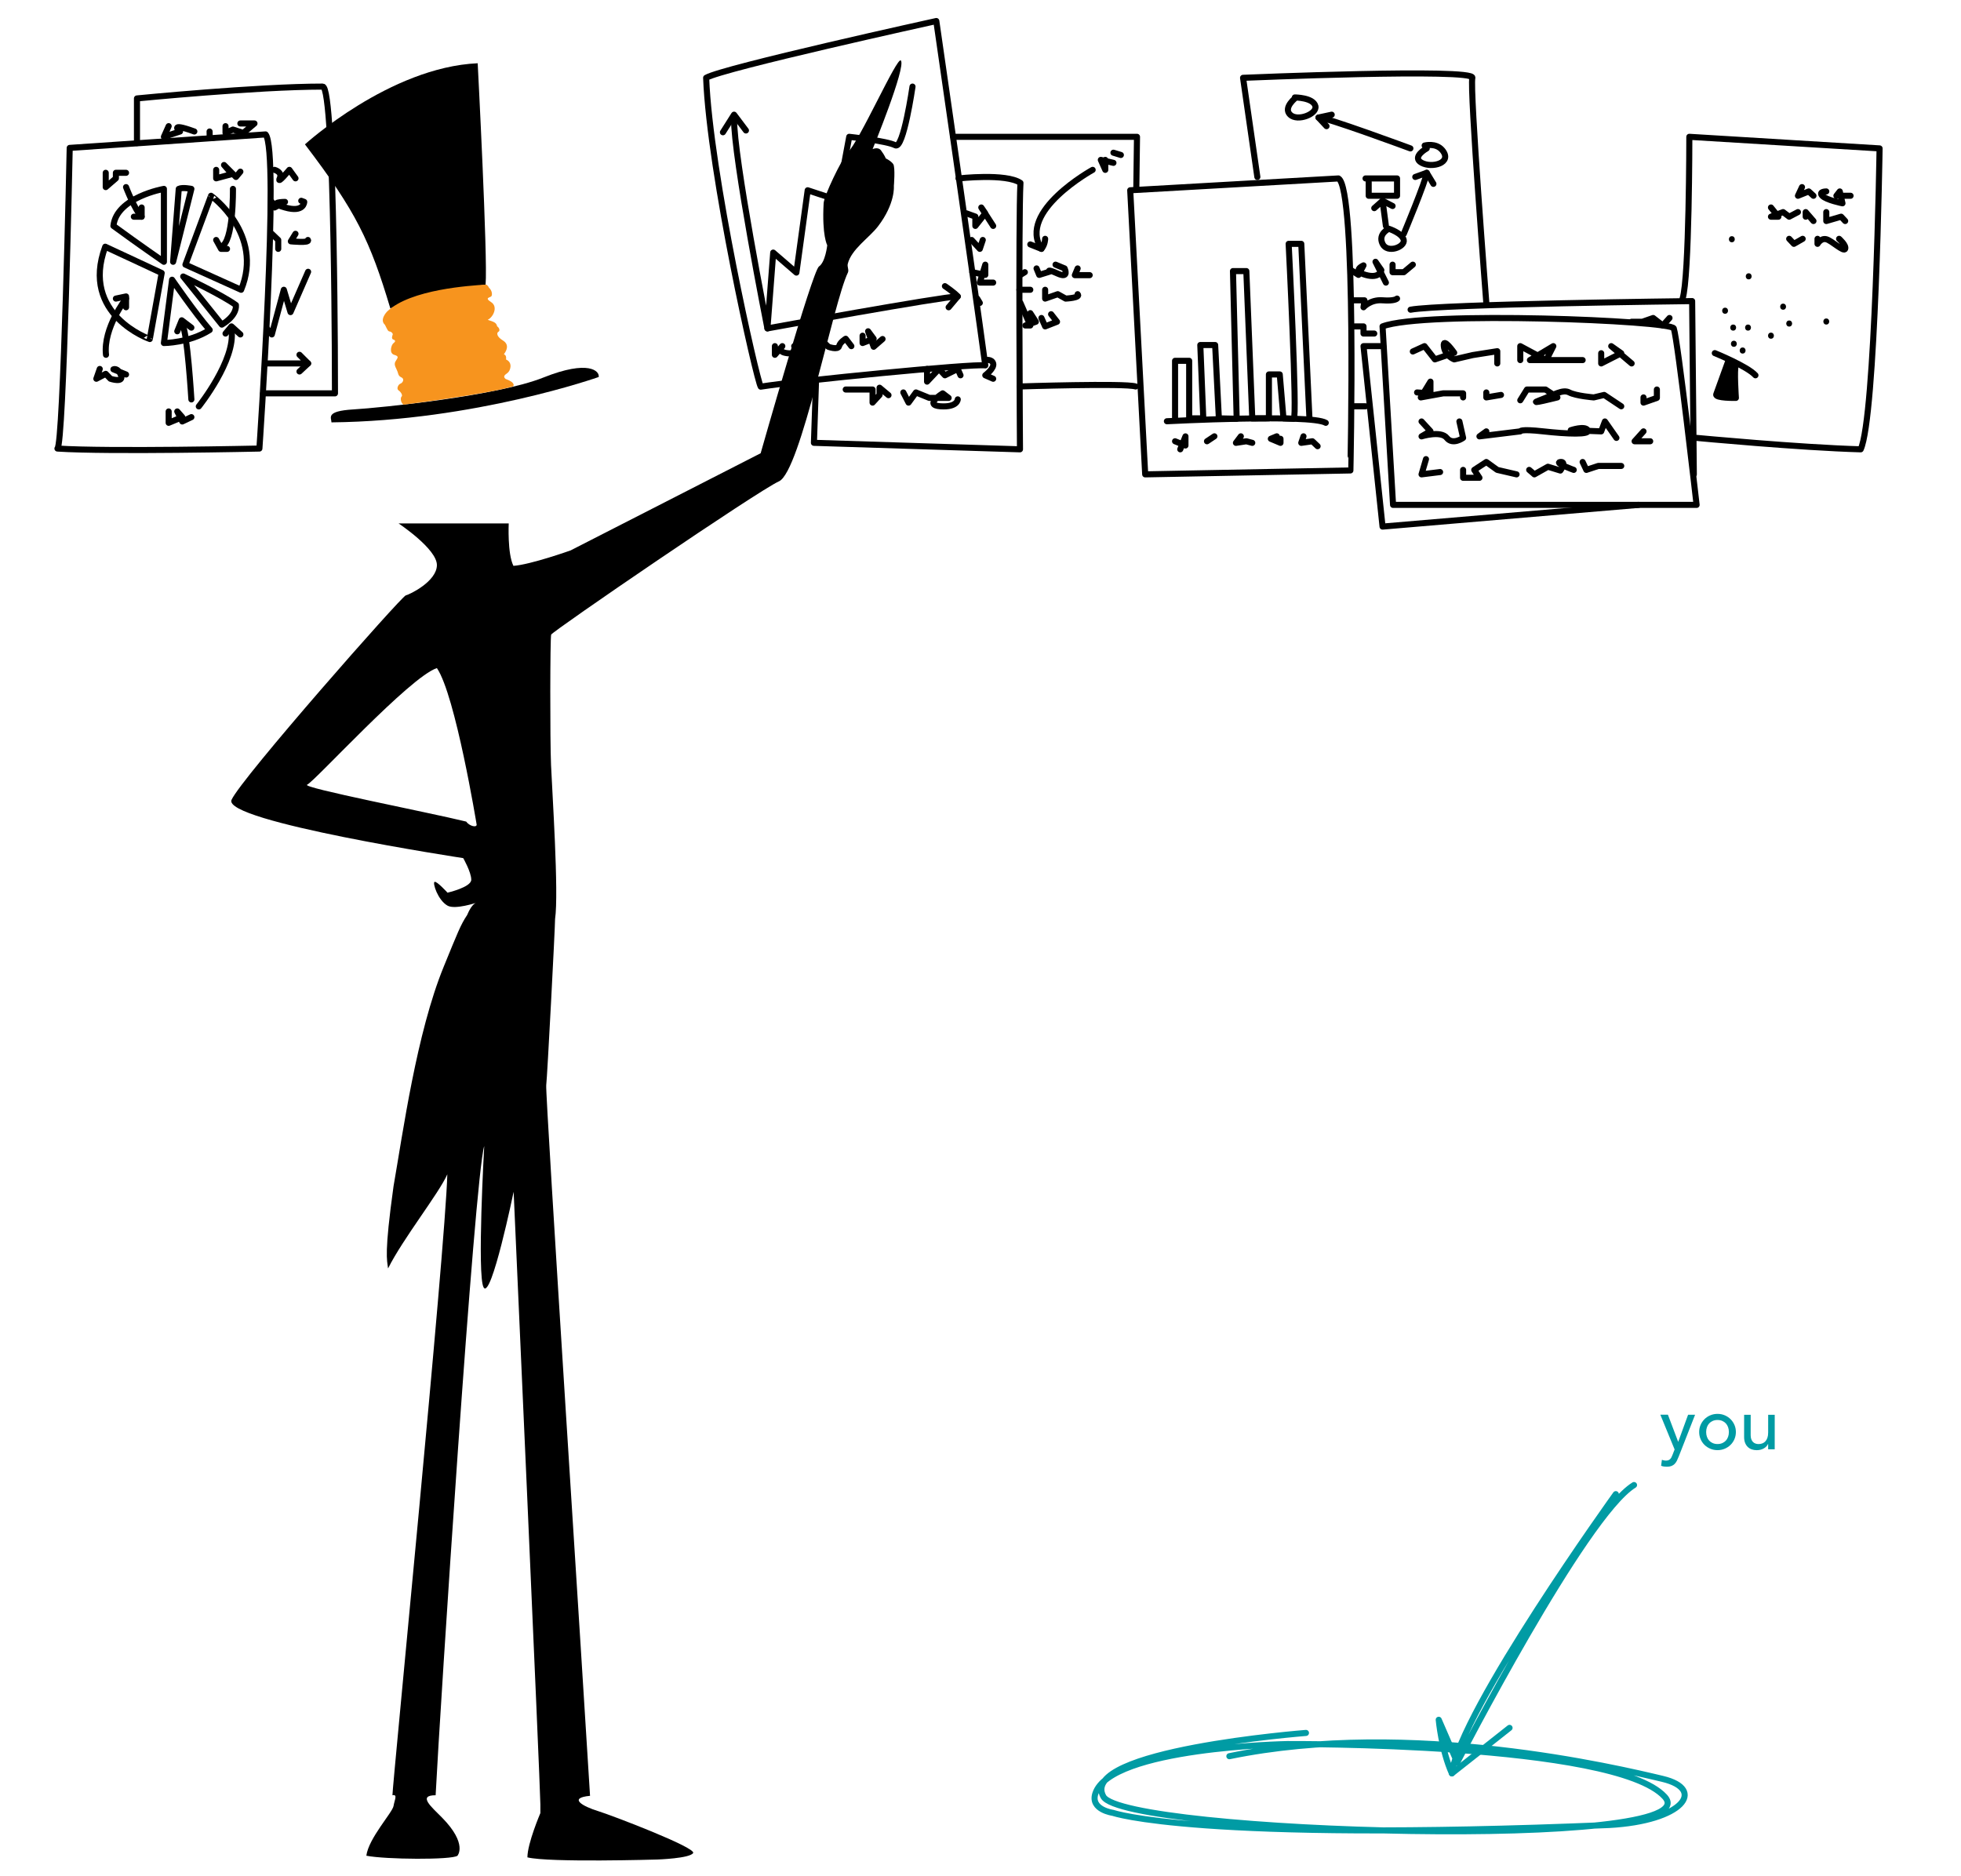 <?xml version="1.0" encoding="utf-8"?>
<!-- Generator: Adobe Illustrator 16.0.0, SVG Export Plug-In . SVG Version: 6.00 Build 0)  -->
<!DOCTYPE svg PUBLIC "-//W3C//DTD SVG 1.1//EN" "http://www.w3.org/Graphics/SVG/1.1/DTD/svg11.dtd">
<svg version="1.1" xmlns="http://www.w3.org/2000/svg" xmlns:xlink="http://www.w3.org/1999/xlink" x="0px" y="0px"
	 width="968.952px" height="926.954px" viewBox="0 0 968.952 926.954" enable-background="new 0 0 968.952 926.954"
	 xml:space="preserve">
<g id="Ebene_4">
	<path fill="none" stroke="#000000" stroke-width="3" stroke-linecap="round" stroke-linejoin="round" stroke-miterlimit="10" d="
		M450.884,42.794c0,0-4.508,31.196-8.503,29.012c-3.994-2.183-22.766-4.193-22.766-4.193l-5.838,31.264l-14.685-4.844l-5.59,40.674
		l-11.447-9.883l-2.858,37.461c0,0-16.787-84.689-16.484-103.838"/>
	<path fill="none" stroke="#000000" stroke-width="3" stroke-linecap="round" stroke-linejoin="round" stroke-miterlimit="10" d="
		M462.638,10.39c0,0-105.405,23.183-113.725,28.059c1.767,46.801,24.964,149.708,26.982,152.634
		c18.154-2.925,104.896-11.483,110.948-10.508C480.792,135.723,462.638,10.39,462.638,10.39z"/>
	<path fill="none" stroke="#000000" stroke-width="3" stroke-linecap="round" stroke-linejoin="round" stroke-miterlimit="10" d="
		M473.637,88.183c0,0,23.518-2.669,30.578,2.206c-1.008,18.526-0.236,131.66-0.236,131.66l-101.807-3.211l1-29.628"/>
	<path fill="none" stroke="#000000" stroke-width="3" stroke-linecap="round" stroke-linejoin="round" stroke-miterlimit="10" d="
		M661.334,88.183l-102.881,5.85l7.399,140.388l101.391-1.934C667.244,232.487,670.417,93.058,661.334,88.183z"/>
	<path fill="none" stroke="#000000" stroke-width="3" stroke-linecap="round" stroke-linejoin="round" stroke-miterlimit="10" d="
		M683.134,161.302l5.192,88.208h149.985c0,0-9.263-81.374-11.279-87.225C825.704,158.406,703.717,153.481,683.134,161.302z"/>
	<path fill="none" stroke="#000000" stroke-width="3" stroke-linecap="round" stroke-linejoin="round" stroke-miterlimit="10" d="
		M836.932,234.421l-0.823-85.63c0,0-124.541,1.489-139.116,4.257"/>
	
		<polyline fill="none" stroke="#000000" stroke-width="3" stroke-linecap="round" stroke-linejoin="round" stroke-miterlimit="10" points="
		809.592,249.51 683.134,260.235 673.728,171.061 683.487,171.061 	"/>
	
		<line fill="none" stroke="#000000" stroke-width="3" stroke-linecap="round" stroke-linejoin="round" stroke-miterlimit="10" x1="667.781" y1="200.781" x2="674.729" y2="200.781"/>
	<path fill="none" stroke="#000000" stroke-width="3" stroke-linecap="round" stroke-linejoin="round" stroke-miterlimit="10" d="
		M734.407,149.689c0,0-8.293-106.358-6.897-111.233c1.396-4.875-113.3,0-113.3,0l7.062,48.998"/>
	
		<polyline fill="none" stroke="#000000" stroke-width="3" stroke-linecap="round" stroke-linejoin="round" stroke-miterlimit="10" points="
		471.033,67.612 561.805,67.612 561.461,93.345 	"/>
	<path fill="none" stroke="#000000" stroke-width="3" stroke-linecap="round" stroke-linejoin="round" stroke-miterlimit="10" d="
		M503.811,190.99c0,0,52.133-1.711,57.335,0"/>
	<path fill="none" stroke="#000000" stroke-width="3" stroke-linecap="round" stroke-linejoin="round" stroke-miterlimit="10" d="
		M34.444,73.091c0,0-3.033,146.91-6.059,148.574c25.215,1.664,99.786,0,99.786,0s10.11-147.202,3.049-155.236
		C107.014,68.146,34.444,73.091,34.444,73.091z"/>
	<path fill="none" stroke="#000000" stroke-width="3" stroke-linecap="round" stroke-linejoin="round" stroke-miterlimit="10" d="
		M130.032,194.395h35.48c0,0,0.083-151.601-6.051-151.601c-32.431,0-91.782,5.851-91.782,5.851v22.047"/>
	
		<polyline fill="none" stroke="#000000" stroke-width="3" stroke-linecap="round" stroke-linejoin="round" stroke-miterlimit="10" points="
		357.209,65.364 362.709,56.674 368.581,64.476 	"/>
	<path fill="none" stroke="#000000" stroke-width="3" stroke-linecap="round" stroke-linejoin="round" stroke-miterlimit="10" d="
		M379.198,162.285c0,0,86.439-15.687,94.038-15.789c-1.57-1.876-6.342-5.082-6.342-5.082"/>
	
		<line fill="none" stroke="#000000" stroke-width="3" stroke-linecap="round" stroke-linejoin="round" stroke-miterlimit="10" x1="468.728" y1="151.85" x2="473.236" y2="146.496"/>
	<path fill="none" stroke="#000000" stroke-width="3" stroke-linecap="round" stroke-linejoin="round" stroke-miterlimit="10" d="
		M698.093,173.699l5.771-2.639L709,177.6l9.537-3.27c0,0-5.661-8.12-5.135-3.27s5.135,6.54,5.135,6.54l9.171-2.128l12.106-1.914
		v6.045"/>
	
		<polyline fill="none" stroke="#000000" stroke-width="3" stroke-linecap="round" stroke-linejoin="round" stroke-miterlimit="10" points="
		751.186,177.955 751.186,171.061 764.025,177.955 767.512,171.061 755.954,177.955 782,177.955 	"/>
	
		<polyline fill="none" stroke="#000000" stroke-width="3" stroke-linecap="round" stroke-linejoin="round" stroke-miterlimit="10" points="
		791.17,174.56 791.17,179.603 801.074,174.56 796.122,171.061 806.21,179.603 	"/>
	
		<polyline fill="none" stroke="#000000" stroke-width="3" stroke-linecap="round" stroke-linejoin="round" stroke-miterlimit="10" points="
		700.197,193.942 706.8,194.395 706.8,188.594 702.03,196.396 713.035,194.395 722.94,194.395 722.94,196.396 	"/>
	
		<polyline fill="none" stroke="#000000" stroke-width="3" stroke-linecap="round" stroke-linejoin="round" stroke-miterlimit="10" points="
		734.407,193.942 734.407,196.396 741.661,195.169 	"/>
	<path fill="none" stroke="#000000" stroke-width="3" stroke-linecap="round" stroke-linejoin="round" stroke-miterlimit="10" d="
		M751.186,197.813l3.302-5.319h9.17l5.87,3.901c0,0-15.836,4.016-8.806,1.418c7.03-2.598,11.373-5.614,14.674-3.871
		c3.302,1.744,12.106,2.453,12.106,2.453l5.135-1.227l8.437,5.612"/>
	
		<polyline fill="none" stroke="#000000" stroke-width="3" stroke-linecap="round" stroke-linejoin="round" stroke-miterlimit="10" points="
		812.079,196.396 812.079,198.962 818.682,196.638 818.682,192.494 	"/>
	<path fill="none" stroke="#000000" stroke-width="3" stroke-linecap="round" stroke-linejoin="round" stroke-miterlimit="10" d="
		M702.398,208.282l4.402,4.781l-4.402,2.585c0,0,9.537-3.001,12.472,0.752c2.936,3.754,8.07,0,8.07,0l-1.834-8.119"/>
	<path fill="none" stroke="#000000" stroke-width="3" stroke-linecap="round" stroke-linejoin="round" stroke-miterlimit="10" d="
		M734.407,213.175l-3.396,2.473l20.176-2.473c0,0-0.367-1.306,11.371,0s23.477,1.789,22.009-0.58c-1.466-2.37-8.437,0-8.437,0
		l15.041,0.58l1.834-4.894l5.686,8.119"/>
	
		<polyline fill="none" stroke="#000000" stroke-width="3" stroke-linecap="round" stroke-linejoin="round" stroke-miterlimit="10" points="
		812.079,213.175 807.676,218.069 815.38,218.069 	"/>
	
		<polyline fill="none" stroke="#000000" stroke-width="3" stroke-linecap="round" stroke-linejoin="round" stroke-miterlimit="10" points="
		704.599,226.893 702.398,234.421 711.569,233.276 	"/>
	
		<polyline fill="none" stroke="#000000" stroke-width="3" stroke-linecap="round" stroke-linejoin="round" stroke-miterlimit="10" points="
		722.94,232.212 722.94,236.113 731.01,236.113 728.442,232.212 734.407,228.312 739.815,232.212 749.351,234.421 	"/>
	<path fill="none" stroke="#000000" stroke-width="3" stroke-linecap="round" stroke-linejoin="round" stroke-miterlimit="10" d="
		M755.588,232.212l2.567,2.208l6.693-3.764l6.146,1.882c0,0,3.301-4.582,0-4.228c-3.302,0.354,6.603,3.901,6.603,3.901"/>
	
		<polyline fill="none" stroke="#000000" stroke-width="3" stroke-linecap="round" stroke-linejoin="round" stroke-miterlimit="10" points="
		782,228.312 783.834,232.212 789.703,230.262 801.074,230.262 	"/>
	
		<polyline fill="none" stroke="#000000" stroke-width="3" stroke-linecap="round" stroke-linejoin="round" stroke-miterlimit="10" points="
		824.917,157.149 821.628,160.854 816.849,157.149 811.529,159.002 806.21,159.002 	"/>
	<path fill="none" stroke="#000000" stroke-width="3" stroke-linecap="round" stroke-linejoin="round" stroke-miterlimit="10" d="
		M576.576,208.171c0,0,71.165-3.685,78.501,0.778"/>
	<path fill="none" stroke="#000000" stroke-width="3" stroke-linecap="round" stroke-linejoin="round" stroke-miterlimit="10" d="
		M580.611,206.742v-28.436h6.97v28.436h6.97l-1.468-36.238h7.337l1.835,36.238l8.793,0.187l-1.824-72.965h6.603l2.936,72.825
		l8.224-0.047v-21.699h5.349l1.834,21.699c0,0,3.212,0.115,5.084,0.187s-2.517-86.427-2.517-86.427h6.237l4.034,86.24"/>
	
		<polyline fill="none" stroke="#000000" stroke-width="3" stroke-linecap="round" stroke-linejoin="round" stroke-miterlimit="10" points="
		580.611,218.069 585.748,220.155 585.748,215.648 583.179,222.048 	"/>
	
		<line fill="none" stroke="#000000" stroke-width="3" stroke-linecap="round" stroke-linejoin="round" stroke-miterlimit="10" x1="600.053" y1="215.622" x2="596.384" y2="218.069"/>
	
		<polyline fill="none" stroke="#000000" stroke-width="3" stroke-linecap="round" stroke-linejoin="round" stroke-miterlimit="10" points="
		613.117,215.622 610.691,218.848 615.826,218.069 618.761,218.848 	"/>
	
		<polyline fill="none" stroke="#000000" stroke-width="3" stroke-linecap="round" stroke-linejoin="round" stroke-miterlimit="10" points="
		630.867,215.622 627.932,216.846 632.701,218.848 632.701,216.846 	"/>
	
		<polyline fill="none" stroke="#000000" stroke-width="3" stroke-linecap="round" stroke-linejoin="round" stroke-miterlimit="10" points="
		644.072,215.622 642.972,218.848 648.474,218.069 651.042,220.51 	"/>
	<path fill="none" stroke="#000000" stroke-width="3" stroke-linecap="round" stroke-linejoin="round" stroke-miterlimit="10" d="
		M382.887,171.061v4.271l3.668-4.271c0,0-2.901,2.881,2.568,3.499c5.469,0.618,3.301-3.499,3.301-3.499l4.769,4.271l5.136-4.271
		l2.844-3.657l4.126,3.964c0,0,4.739,1.76,5.296-0.307s3.281-3.657,3.281-3.657l2.793,3.657"/>
	
		<polyline fill="none" stroke="#000000" stroke-width="3" stroke-linecap="round" stroke-linejoin="round" stroke-miterlimit="10" points="
		426.215,165.897 426.215,169.516 431.675,167.403 428.945,163.716 431.675,171.368 436.077,167.542 	"/>
	<path fill="none" stroke="#000000" stroke-width="3" stroke-linecap="round" stroke-linejoin="round" stroke-miterlimit="10" d="
		M704.966,73.34c0,0-7.703,4.255-2.568,7.092s15.454,0.046,10.271-6.207c-3.154-3.807-8.731-2.305-8.731-2.305"/>
	<path fill="none" stroke="#000000" stroke-width="3" stroke-linecap="round" stroke-linejoin="round" stroke-miterlimit="10" d="
		M640.402,48.162c0,0-6.601,4.966-2.933,8.512s13.478-0.363,12.472-4.256c-1.101-4.256-10.156-4.255-10.156-4.255"/>
	<path fill="none" stroke="#000000" stroke-width="3" stroke-linecap="round" stroke-linejoin="round" stroke-miterlimit="10" d="
		M686.257,113.059c0,0-5.512,2.476-3.123,7.444c2.389,4.968,11.194,1.5,10.46-1.908S686.257,113.059,686.257,113.059z"/>
	<path fill="none" stroke="#000000" stroke-width="3" stroke-linecap="round" stroke-linejoin="round" stroke-miterlimit="10" d="
		M655.449,62.347l-3.975-4.259c2.267-0.713,45.419,15.252,45.419,15.252"/>
	
		<line fill="none" stroke="#000000" stroke-width="3" stroke-linecap="round" stroke-linejoin="round" stroke-miterlimit="10" x1="658.011" y1="56.674" x2="651.474" y2="58.088"/>
	<path fill="none" stroke="#000000" stroke-width="3" stroke-linecap="round" stroke-linejoin="round" stroke-miterlimit="10" d="
		M667.781,133.627l3.475,2.218l2.473-4.701c0,0-6.125,2.664,1.001,4.701c7.126,2.038,7.805-2.35,7.805-2.35l-2.879-4.124
		l5.136,10.284"/>
	
		<polyline fill="none" stroke="#000000" stroke-width="3" stroke-linecap="round" stroke-linejoin="round" stroke-miterlimit="10" points="
		688.085,130.79 688.085,134.513 693.637,134.513 698.093,130.79 	"/>
	<path fill="none" stroke="#000000" stroke-width="3" stroke-linecap="round" stroke-linejoin="round" stroke-miterlimit="10" d="
		M667.781,148.409h6.402l-0.455,3.441c0,0,3.349-3.909,9.406-3.441c6.058,0.467,7.159-0.849,7.159-0.849"/>
	
		<polyline fill="none" stroke="#000000" stroke-width="3" stroke-linecap="round" stroke-linejoin="round" stroke-miterlimit="10" points="
		669.383,161.302 673.728,161.302 673.728,164.833 679.038,164.833 	"/>
	
		<polyline fill="none" stroke="#000000" stroke-width="3" stroke-linecap="round" stroke-linejoin="round" stroke-miterlimit="10" points="
		684.791,111.64 683.134,99.229 679.038,102.865 	"/>
	
		<line fill="none" stroke="#000000" stroke-width="3" stroke-linecap="round" stroke-linejoin="round" stroke-miterlimit="10" x1="683.134" y1="99.229" x2="688.085" y2="101.8"/>
	
		<polyline fill="none" stroke="#000000" stroke-width="3" stroke-linecap="round" stroke-linejoin="round" stroke-miterlimit="10" points="
		676.287,90.008 676.287,96.746 690.293,96.746 690.293,88.183 674.729,88.183 	"/>
	<path fill="none" stroke="#000000" stroke-width="3" stroke-linecap="round" stroke-linejoin="round" stroke-miterlimit="10" d="
		M699.302,87.453l5.664-2.055c-0.367,3.9-11.329,30.143-11.329,30.143"/>
	
		<line fill="none" stroke="#000000" stroke-width="3" stroke-linecap="round" stroke-linejoin="round" stroke-miterlimit="10" x1="708.267" y1="90.86" x2="704.966" y2="85.398"/>
	
		<polyline fill="none" stroke="#000000" stroke-width="3" stroke-linecap="round" stroke-linejoin="round" stroke-miterlimit="10" points="
		477.532,105.435 481.933,107.03 481.933,111.64 486.843,105.435 484.869,102.54 490.738,111.64 	"/>
	
		<polyline fill="none" stroke="#000000" stroke-width="3" stroke-linecap="round" stroke-linejoin="round" stroke-miterlimit="10" points="
		480.101,118.594 484.135,122.984 485.603,118.594 	"/>
	
		<polyline fill="none" stroke="#000000" stroke-width="3" stroke-linecap="round" stroke-linejoin="round" stroke-miterlimit="10" points="
		480.43,134.513 486.843,135.845 486.843,130.79 484.135,139.655 490.738,139.655 	"/>
	
		<polyline fill="none" stroke="#000000" stroke-width="3" stroke-linecap="round" stroke-linejoin="round" stroke-miterlimit="10" points="
		417.877,192.494 431.146,192.494 431.146,198.962 434.61,195.169 434.61,191.606 439.012,195.284 	"/>
	<path fill="none" stroke="#000000" stroke-width="3" stroke-linecap="round" stroke-linejoin="round" stroke-miterlimit="10" d="
		M446.349,193.942l2.57,5.02l3.668-5.02l6.604,2.695h9.537l-2.934-2.243c0,0-9.537,5.808-1.102,6.387
		c8.438,0.579,8.543-3.419,8.543-3.419"/>
	
		<polyline fill="none" stroke="#000000" stroke-width="3" stroke-linecap="round" stroke-linejoin="round" stroke-miterlimit="10" points="
		458.07,182.332 458.07,188.594 463.959,182.332 466.894,185.463 473.236,182.332 474.598,185.463 	"/>
	<path fill="none" stroke="#000000" stroke-width="3" stroke-linecap="round" stroke-linejoin="round" stroke-miterlimit="10" d="
		M490.738,187.175l-3.895-1.712c0,0,4.628-3.502,3.895-5.86s-3.895-1.648-3.895-1.648"/>
	
		<line fill="none" stroke="#000000" stroke-width="3" stroke-linecap="round" stroke-linejoin="round" stroke-miterlimit="10" x1="482.851" y1="147.56" x2="484.135" y2="149.705"/>
	<path fill="none" stroke="#000000" stroke-width="3" stroke-linecap="round" stroke-linejoin="round" stroke-miterlimit="10" d="
		M539.893,83.941c0,0-37.416,20.599-25.312,39.043c1.835-2.124,1.838-4.963,1.838-4.963"/>
	
		<line fill="none" stroke="#000000" stroke-width="3" stroke-linecap="round" stroke-linejoin="round" stroke-miterlimit="10" x1="509.08" y1="120.789" x2="514.582" y2="122.984"/>
	<path fill="none" stroke="#000000" stroke-width="3" stroke-linecap="round" stroke-linejoin="round" stroke-miterlimit="10" d="
		M512.171,132.651l1.311,3.194l5.135-1.597c0,0-1.835-1.685,4.035,0.974c5.869,2.66,3.38-2.571,3.38-2.571l-4.48-1.861"/>
	
		<polyline fill="none" stroke="#000000" stroke-width="3" stroke-linecap="round" stroke-linejoin="round" stroke-miterlimit="10" points="
		532.479,132.651 531.089,135.977 538.426,135.977 	"/>
	<path fill="none" stroke="#000000" stroke-width="3" stroke-linecap="round" stroke-linejoin="round" stroke-miterlimit="10" d="
		M516.419,143.202v4.358l6.232-2.179l3.904,2.179c0,0,7.679-0.354,5.923-2.179"/>
	
		<polyline fill="none" stroke="#000000" stroke-width="3" stroke-linecap="round" stroke-linejoin="round" stroke-miterlimit="10" points="
		546.129,79.015 546.129,83.941 543.928,79.015 550.164,80.479 	"/>
	
		<polyline fill="none" stroke="#000000" stroke-width="3" stroke-linecap="round" stroke-linejoin="round" stroke-miterlimit="10" points="
		504.215,149.705 509.08,160.854 506.647,160.854 511.831,159.002 509.08,154.751 	"/>
	
		<polyline fill="none" stroke="#000000" stroke-width="3" stroke-linecap="round" stroke-linejoin="round" stroke-miterlimit="10" points="
		514.582,157.149 516.419,161.302 522.285,159.002 519.365,155.28 	"/>
	
		<line fill="none" stroke="#000000" stroke-width="3" stroke-linecap="round" stroke-linejoin="round" stroke-miterlimit="10" x1="509.08" y1="143.202" x2="503.697" y2="143.202"/>
	
		<line fill="none" stroke="#000000" stroke-width="3" stroke-linecap="round" stroke-linejoin="round" stroke-miterlimit="10" x1="506.388" y1="134.513" x2="504.215" y2="135.845"/>
	
		<line fill="none" stroke="#000000" stroke-width="3" stroke-linecap="round" stroke-linejoin="round" stroke-miterlimit="10" x1="550.164" y1="75.469" x2="553.833" y2="76.585"/>
	<path fill="none" stroke="#000000" stroke-width="3" stroke-linecap="round" stroke-linejoin="round" stroke-miterlimit="10" d="
		M80.988,93.345c0,0-23.477,4.11-24.944,18.295c12.472,9.149,24.944,17.731,24.944,17.731V93.345z"/>
	<path fill="none" stroke="#000000" stroke-width="3" stroke-linecap="round" stroke-linejoin="round" stroke-miterlimit="10" d="
		M52.008,121.92l27.879,12.992l-5.869,32.629C74.018,167.542,39.536,155.605,52.008,121.92z"/>
	<path fill="none" stroke="#000000" stroke-width="3" stroke-linecap="round" stroke-linejoin="round" stroke-miterlimit="10" d="
		M85.022,138.237l-4.034,31.279c0,0,12.472,0,22.622-6.448C96.396,154.751,85.022,138.237,85.022,138.237z"/>
	<path fill="none" stroke="#000000" stroke-width="3" stroke-linecap="round" stroke-linejoin="round" stroke-miterlimit="10" d="
		M90.527,136.642l19.075,23.777c0,0,7.401-4.075,6.971-9.666C109.834,145.795,90.527,136.642,90.527,136.642z"/>
	<path fill="none" stroke="#000000" stroke-width="3" stroke-linecap="round" stroke-linejoin="round" stroke-miterlimit="10" d="
		M119.141,143.202L91.628,130.79l12.655-34.044C104.284,96.746,130.511,115.542,119.141,143.202z"/>
	<path fill="none" stroke="#000000" stroke-width="3" stroke-linecap="round" stroke-linejoin="round" stroke-miterlimit="10" d="
		M88.325,93.345l-2.783,36.027l9.02-36.027C94.562,93.345,90.16,92.425,88.325,93.345z"/>
	<path fill="none" stroke="#000000" stroke-width="3" stroke-linecap="round" stroke-linejoin="round" stroke-miterlimit="10" d="
		M62.28,147.56c0,0-11.372,14.51-9.904,27.772"/>
	
		<polyline fill="none" stroke="#000000" stroke-width="3" stroke-linecap="round" stroke-linejoin="round" stroke-miterlimit="10" points="
		57.262,147.56 62.28,146.496 62.28,151.85 	"/>
	<path fill="none" stroke="#000000" stroke-width="3" stroke-linecap="round" stroke-linejoin="round" stroke-miterlimit="10" d="
		M49.289,182.332l-1.682,4.843l4.639-2.422l2.331,2.422c0,0,6.721,2.25,5.194-1.712c-1.526-3.961-3.727-2.948-3.727-2.948
		l6.236,2.557"/>
	<path fill="none" stroke="#000000" stroke-width="3" stroke-linecap="round" stroke-linejoin="round" stroke-miterlimit="10" d="
		M94.562,197.391c0,0-2.048-33.939-4.51-36.972"/>
	
		<polyline fill="none" stroke="#000000" stroke-width="3" stroke-linecap="round" stroke-linejoin="round" stroke-miterlimit="10" points="
		87.591,163.716 89.793,158.291 94.562,161.918 	"/>
	
		<polyline fill="none" stroke="#000000" stroke-width="3" stroke-linecap="round" stroke-linejoin="round" stroke-miterlimit="10" points="
		83.34,203.33 83.34,208.949 90.052,206.14 87.591,203.33 90.052,208.282 94.562,206.14 	"/>
	<path fill="none" stroke="#000000" stroke-width="3" stroke-linecap="round" stroke-linejoin="round" stroke-miterlimit="10" d="
		M98.229,200.838c0,0,18.363-22.984,16.161-37.771"/>
	
		<polyline fill="none" stroke="#000000" stroke-width="3" stroke-linecap="round" stroke-linejoin="round" stroke-miterlimit="10" points="
		111.434,164.833 114.37,161.302 118.771,165.274 	"/>
	<path fill="none" stroke="#000000" stroke-width="3" stroke-linecap="round" stroke-linejoin="round" stroke-miterlimit="10" d="
		M62.28,92.464c0,0,4.402,11.493,7.703,14.625v-4.55"/>
	
		<line fill="none" stroke="#000000" stroke-width="3" stroke-linecap="round" stroke-linejoin="round" stroke-miterlimit="10" x1="66.132" y1="107.09" x2="69.983" y2="107.09"/>
	
		<polyline fill="none" stroke="#000000" stroke-width="3" stroke-linecap="round" stroke-linejoin="round" stroke-miterlimit="10" points="
		52.245,85.398 52.245,92.464 57.262,88.129 57.262,85.398 62.28,85.398 	"/>
	<path fill="none" stroke="#000000" stroke-width="3" stroke-linecap="round" stroke-linejoin="round" stroke-miterlimit="10" d="
		M115.103,93.345c0,0,0.367,26.731-5.869,28.542"/>
	
		<polyline fill="none" stroke="#000000" stroke-width="3" stroke-linecap="round" stroke-linejoin="round" stroke-miterlimit="10" points="
		106.814,118.594 109.234,122.984 112.17,122.984 	"/>
	
		<polyline fill="none" stroke="#000000" stroke-width="3" stroke-linecap="round" stroke-linejoin="round" stroke-miterlimit="10" points="
		106.814,83.941 106.814,88.129 114.573,86.036 110.693,81.542 116.588,87.453 118.771,84.835 	"/>
	<path fill="none" stroke="#000000" stroke-width="3" stroke-linecap="round" stroke-linejoin="round" stroke-miterlimit="10" d="
		M83.34,62.348l-2.352,5.265l7.963-2.632c0,0-6.129-4.815,7.077,0"/>
	
		<line fill="none" stroke="#000000" stroke-width="3" stroke-linecap="round" stroke-linejoin="round" stroke-miterlimit="10" x1="103.56" y1="64.98" x2="103.609" y2="67.612"/>
	
		<polyline fill="none" stroke="#000000" stroke-width="3" stroke-linecap="round" stroke-linejoin="round" stroke-miterlimit="10" points="
		111.434,62.348 111.434,65.703 115.103,64.025 120.239,65.703 125.741,61.019 118.771,61.019 	"/>
	<path fill="none" stroke="#000000" stroke-width="3" stroke-linecap="round" stroke-linejoin="round" stroke-miterlimit="10" d="
		M135.645,83.941c0,0,4.036,0.997,2.568,4.241c-1.468,3.244,4.769-4.241,4.769-4.241l3.026,4.188"/>
	<path fill="none" stroke="#000000" stroke-width="3" stroke-linecap="round" stroke-linejoin="round" stroke-miterlimit="10" d="
		M134.301,99.777l1.344,2.763l5.182-2.763c0,0-9.491,0.045,0,2.763c9.492,2.717,9.492-2.763,9.492-2.763l-1.467-0.548"/>
	
		<polyline fill="none" stroke="#000000" stroke-width="3" stroke-linecap="round" stroke-linejoin="round" stroke-miterlimit="10" points="
		134.301,115.542 137.479,118.594 137.479,122.984 	"/>
	<path fill="none" stroke="#000000" stroke-width="3" stroke-linecap="round" stroke-linejoin="round" stroke-miterlimit="10" d="
		M146.008,115.542l-2.292,3.721c0,0,9.537,0.966,8.437-0.668"/>
	
		<polyline fill="none" stroke="#000000" stroke-width="3" stroke-linecap="round" stroke-linejoin="round" stroke-miterlimit="10" points="
		131.241,179.603 152.241,179.603 147.979,175.332 	"/>
	
		<line fill="none" stroke="#000000" stroke-width="3" stroke-linecap="round" stroke-linejoin="round" stroke-miterlimit="10" x1="147.979" y1="183.579" x2="152.241" y2="179.603"/>
	
		<polyline fill="none" stroke="#000000" stroke-width="3" stroke-linecap="round" stroke-linejoin="round" stroke-miterlimit="10" points="
		131.827,162.285 134.301,165.274 140.24,143.202 143.543,154.239 152.241,134.314 	"/>
	<path fill="none" stroke="#000000" stroke-width="3" stroke-linecap="round" stroke-linejoin="round" stroke-miterlimit="10" d="
		M831.387,147.56c3.334-10.33,3.333-79.948,3.333-79.948l94,5.728c0,0-1.999,132.866-9.333,148.708
		c-30-0.825-81.078-5.647-81.078-5.647"/>
	<path fill="none" stroke="#000000" stroke-width="3" stroke-linecap="round" stroke-linejoin="round" stroke-miterlimit="10" d="
		M847.304,174.508c0,0,16.083,6.528,20.083,10.955"/>
	<path fill="none" stroke="#000000" stroke-width="3" stroke-linecap="round" stroke-linejoin="round" stroke-miterlimit="10" d="
		M854.138,177.955c0,0-5.45,14.987-6.116,16.935s9.698,1.748,9.698,1.748s-0.993-14.447,0-16.123l-2.958-0.912l-4.041,14.339h5
		l0.166-1.448h-2.5l0.375-2.354l1.375-0.125c0,0-0.25-6.875,0.375-7.75"/>
	<g id="Ebene_6">
		<g>
			<g>
				<path d="M861.054,174.724c1.935,0,1.935-3,0-3S859.12,174.724,861.054,174.724L861.054,174.724z"/>
			</g>
		</g>
		<g>
			<g>
				<path d="M856.721,171.39c1.935,0,1.935-3,0-3S854.787,171.39,856.721,171.39L856.721,171.39z"/>
			</g>
		</g>
		<g>
			<g>
				<path d="M856.387,163.39c1.935,0,1.935-3,0-3S854.453,163.39,856.387,163.39L856.387,163.39z"/>
			</g>
		</g>
		<g>
			<g>
				<path d="M852.387,155.057c1.935,0,1.935-3,0-3S850.453,155.057,852.387,155.057L852.387,155.057z"/>
			</g>
		</g>
		<g>
			<g>
				<path d="M863.721,163.39c1.935,0,1.935-3,0-3S861.787,163.39,863.721,163.39L863.721,163.39z"/>
			</g>
		</g>
		<g>
			<g>
				<path d="M881.054,153.057c1.935,0,1.935-3,0-3S879.12,153.057,881.054,153.057L881.054,153.057z"/>
			</g>
		</g>
		<g>
			<g>
				<path d="M884.054,161.39c1.935,0,1.935-3,0-3S882.12,161.39,884.054,161.39L884.054,161.39z"/>
			</g>
		</g>
		<g>
			<g>
				<path d="M875.054,167.39c1.935,0,1.935-3,0-3S873.12,167.39,875.054,167.39L875.054,167.39z"/>
			</g>
		</g>
		<g>
			<g>
				<path d="M902.387,160.39c1.935,0,1.935-3,0-3S900.453,160.39,902.387,160.39L902.387,160.39z"/>
			</g>
		</g>
		<g>
			<g>
				<path d="M864.054,138.057c1.935,0,1.935-3,0-3S862.12,138.057,864.054,138.057L864.054,138.057z"/>
			</g>
		</g>
		<g>
			<g>
				<path d="M855.721,119.724c1.935,0,1.935-3,0-3S853.787,119.724,855.721,119.724L855.721,119.724z"/>
			</g>
		</g>
	</g>
	
		<polyline fill="none" stroke="#000000" stroke-width="3" stroke-linecap="round" stroke-linejoin="round" stroke-miterlimit="10" points="
		890.387,92.464 888.387,96.746 893.721,94.605 896.054,96.746 	"/>
	<path fill="none" stroke="#000000" stroke-width="3" stroke-linecap="round" stroke-linejoin="round" stroke-miterlimit="10" d="
		M902.387,94.605c0,0-4-0.003-2,2.141s10,3.724,10,3.724l-1.333-5.865l-1.667,2.141h7"/>
	
		<polyline fill="none" stroke="#000000" stroke-width="3" stroke-linecap="round" stroke-linejoin="round" stroke-miterlimit="10" points="
		875.054,102.54 878.721,107.09 875.054,107.09 881.054,104.815 884.054,107.09 888.387,104.815 	"/>
	
		<polyline fill="none" stroke="#000000" stroke-width="3" stroke-linecap="round" stroke-linejoin="round" stroke-miterlimit="10" points="
		892.221,107.09 892.221,104.815 896.054,109.224 	"/>
	
		<polyline fill="none" stroke="#000000" stroke-width="3" stroke-linecap="round" stroke-linejoin="round" stroke-miterlimit="10" points="
		902.387,104.815 902.387,109.224 909.721,107.09 911.721,109.224 	"/>
	
		<polyline fill="none" stroke="#000000" stroke-width="3" stroke-linecap="round" stroke-linejoin="round" stroke-miterlimit="10" points="
		884.054,118.021 886.387,120.502 890.721,118.021 	"/>
	<path fill="none" stroke="#000000" stroke-width="3" stroke-linecap="round" stroke-linejoin="round" stroke-miterlimit="10" d="
		M898.054,118.021v2.481c0,0,1.666-2.945,4.333-2.279s8.668,6.521,9.334,4.76s-3-4.962-3-4.962"/>
</g>
<g id="Ebene_3">
	<path fill="none" stroke="#009BA4" stroke-width="3" stroke-linecap="round" stroke-linejoin="round" stroke-miterlimit="10" d="
		M645.292,856.39c0,0-112.927,8.75-100.073,31.5c10.274,18.186,302.041,27,277.296,0c-24.746-27-186.32-26-186.32-26
		s-87.654,1.495-94.979,24.5c-2.548,8,8.733,9.5,8.733,9.5s41.121,14.5,245.118,6.003c36.545-2.003,48.189-17.624,26.355-22.813
		c-21.835-5.189-124.456-29.689-213.977-11.189"/>
	<path fill="none" stroke="#009BA4" stroke-width="3" stroke-linecap="round" stroke-linejoin="round" stroke-miterlimit="10" d="
		M798.387,738.39c0,0-77,107-81,138c-5.134-11.431-6.496-26.499-6.496-26.499l9.147,21.084c0,0,62.849-122.085,87.349-137.085"/>
	
		<line fill="none" stroke="#009BA4" stroke-width="3" stroke-linecap="round" stroke-linejoin="round" stroke-miterlimit="10" x1="745.885" y1="853.891" x2="717.387" y2="876.39"/>
	
		<path display="none" fill="none" stroke="#009BA4" stroke-width="6" stroke-linecap="round" stroke-linejoin="round" stroke-miterlimit="10" d="
		M784.387,631.89c0,0,24,12,25,18.5"/>
	
		<path display="none" fill="none" stroke="#009BA4" stroke-width="6" stroke-linecap="round" stroke-linejoin="round" stroke-miterlimit="10" d="
		M809.387,623.39c0,0,10,60.499,0,64.999c-10.287,4.629-36-11.499-32-22.999"/>
	
		<path display="none" fill="none" stroke="#009BA4" stroke-width="6" stroke-linecap="round" stroke-linejoin="round" stroke-miterlimit="10" d="
		M826.387,618.39c0,0-12,18-2,22.75s22-5.25,17.5-13.75S830.138,611.362,826.387,618.39z"/>
	
		<path display="none" fill="none" stroke="#009BA4" stroke-width="6" stroke-linecap="round" stroke-linejoin="round" stroke-miterlimit="10" d="
		M848.887,609.89c0,0,2.54,22,11.5,22c5.853,0,19.5-8.5,13.5-16.278c-7.288-9.449-14-12.722-14-12.722"/>
	
		<path display="none" fill="none" stroke="#009BA4" stroke-width="6" stroke-linecap="round" stroke-linejoin="round" stroke-miterlimit="10" d="
		M892.387,584.89c-12.5-5.5-14.5,11.5-15,15.5s12.5,15.222,12.5,15.222l-17-15.903"/>
	
		<path display="none" fill="none" stroke="#009BA4" stroke-width="6" stroke-linecap="round" stroke-linejoin="round" stroke-miterlimit="10" d="
		M847.89,665.893c0,0-12,9.5-9,14.5s6.847,0,15.54,0c10.706,0,14.449,2.997,7.703,10.997s-21.299,9.5-19.272,6"/>
	
		<path display="none" fill="none" stroke="#009BA4" stroke-width="6" stroke-linecap="round" stroke-linejoin="round" stroke-miterlimit="10" d="
		M869.387,669.39l32.5,43.5c0,0-37.051-44-29-52c0,0,5.5-10.188,17.5-4.594s1.549,23.805-7.75,21.094"/>
	
		<path display="none" fill="none" stroke="#009BA4" stroke-width="6" stroke-linecap="round" stroke-linejoin="round" stroke-miterlimit="10" d="
		M897.716,645.321c0,0,2.415,16.569,10.915,15.069s19-10,13.5-19.25C916.739,632.072,901.92,629.518,897.716,645.321z"/>
	
		<path display="none" fill="none" stroke="#009BA4" stroke-width="6" stroke-linecap="round" stroke-linejoin="round" stroke-miterlimit="10" d="
		M921.887,602.89l30,47.5c0,0-30.5-22-30-23.75s18-16.25,24-15.75"/>
	<g id="Ebene_5">
		<g>
			<path fill="#009BA4" d="M820.392,699.126l3.744,0.004l5.043,13.324h0.073l4.856-13.318l3.455,0.004l-8.115,20.73
				c-0.287,0.744-0.587,1.42-0.897,2.033c-0.312,0.611-0.683,1.133-1.112,1.564c-0.431,0.432-0.951,0.768-1.561,1.008
				c-0.609,0.238-1.356,0.357-2.24,0.357c-0.479,0-0.963-0.031-1.452-0.092c-0.49-0.059-0.962-0.186-1.416-0.379l0.396-2.951
				c0.644,0.264,1.288,0.396,1.932,0.398c0.501,0,0.924-0.066,1.27-0.197c0.346-0.133,0.644-0.324,0.895-0.576
				s0.46-0.545,0.627-0.881s0.335-0.721,0.502-1.152l1.051-2.699L820.392,699.126z"/>
			<path fill="#009BA4" d="M839.575,707.673c0.001-1.248,0.234-2.412,0.704-3.492c0.469-1.078,1.111-2.025,1.928-2.842
				c0.816-0.814,1.776-1.457,2.882-1.924c1.104-0.467,2.292-0.701,3.564-0.699c1.271,0,2.459,0.236,3.563,0.705
				c1.103,0.469,2.062,1.111,2.878,1.928s1.457,1.766,1.924,2.846c0.468,1.08,0.701,2.244,0.7,3.492s-0.235,2.418-0.705,3.51
				c-0.469,1.092-1.112,2.039-1.928,2.842c-0.817,0.805-1.777,1.439-2.882,1.906s-2.292,0.699-3.563,0.699
				c-1.272-0.002-2.461-0.236-3.564-0.703c-1.104-0.471-2.063-1.107-2.878-1.912c-0.816-0.803-1.457-1.752-1.924-2.846
				C839.806,710.091,839.574,708.921,839.575,707.673z M843.031,707.675c-0.001,0.865,0.13,1.662,0.394,2.395
				c0.263,0.734,0.635,1.357,1.114,1.873c0.479,0.518,1.067,0.926,1.763,1.227c0.696,0.301,1.477,0.451,2.341,0.451
				c0.863,0,1.644-0.148,2.34-0.449c0.696-0.299,1.284-0.707,1.765-1.223s0.853-1.139,1.118-1.871
				c0.264-0.732,0.396-1.529,0.397-2.393c0-0.865-0.131-1.662-0.395-2.395s-0.636-1.355-1.114-1.873
				c-0.48-0.516-1.067-0.924-1.763-1.227c-0.696-0.299-1.477-0.449-2.34-0.451c-0.864,0-1.645,0.148-2.341,0.449
				c-0.696,0.299-1.285,0.707-1.765,1.223c-0.481,0.516-0.854,1.139-1.118,1.871C843.164,706.015,843.031,706.812,843.031,707.675z"
				/>
			<path fill="#009BA4" d="M876.9,716.234l-3.24-0.004l0.002-2.627h-0.072c-0.409,0.912-1.117,1.648-2.126,2.213
				c-1.008,0.562-2.172,0.844-3.492,0.842c-0.84,0-1.632-0.127-2.376-0.379s-1.397-0.643-1.961-1.172
				c-0.563-0.527-1.013-1.207-1.349-2.035s-0.502-1.807-0.501-2.934l0.008-10.98l3.24,0.002l-0.008,10.08
				c0,0.793,0.106,1.471,0.322,2.035c0.215,0.564,0.503,1.02,0.863,1.369c0.36,0.348,0.773,0.6,1.241,0.756s0.954,0.234,1.458,0.236
				c0.672,0,1.296-0.107,1.872-0.324c0.576-0.215,1.081-0.557,1.513-1.025c0.432-0.467,0.769-1.061,1.009-1.779
				c0.241-0.721,0.362-1.572,0.362-2.557l0.007-8.785l3.24,0.004L876.9,716.234z"/>
		</g>
	</g>
</g>
<g id="Ebene_2">
	<path d="M295.821,186.312c0,0-61.225,21.668-132.036,22.418c-0.024-2.284-3.143-5.565,10.784-6.398
		c13.927-0.831,71.205-6.692,93.84-15.729C291.044,177.566,296.361,183.451,295.821,186.312z"/>
	<path d="M239.937,140.644c0,0-35.125,5.398-47.05,11.808c-10.067-33.59-16.877-47.805-42.21-81.109
		c0,0,41.857-38.139,85.356-40.084C236.033,31.258,241.057,127.725,239.937,140.644z"/>
	<path fill="#F7941E" d="M253.555,190.932c0,0,1.7-1.737-3.757-3.676c-1.327-1.185-0.533-1.88,0.94-2.923
		c1.473-1.042,2.8-5.168-0.699-6.674c0.159-1.086,0.092-2.058-1.056-2.616c1.296-1.671,2.851-4.737-0.479-6.774
		c-3.327-2.037-3.119-3.869-2.21-4.334c0.908-0.467,0.436-1.946-0.656-2.677c-0.363-1.824-1.566-2.21-4.66-3.206
		c2.67-1.229,5.301-6.455,1.678-8.758c-3.624-2.302-0.253-2.166,0.196-2.971c0.449-0.805,0.315-2.746-1.3-4.212
		c-0.057-0.256-0.81-1.521-1.615-1.466c-7.356,0.502-37.13,2.257-48.676,13.326c0,0-3.942,3.995-1.06,6.534
		c1.225,2.386,1.434,3.213,2.349,3.316c0.916,0.104,1.666,1.01,1.5,1.525c-0.166,0.517-0.863,2.095,0.34,2.482
		c1.205,0.387,0.984,1.072-0.008,1.797c-0.993,0.726-2.347,4.938,0.431,5.736c2.779,0.799,1.476,1.611,0.521,3.393
		c-0.952,1.78,0.78,3.476,1.317,5.641c0.537,2.165,1.791,1.807,2.37,2.658s-0.12,2.144-1.201,2.556
		c-1.082,0.41-2.058,2.562-0.879,3.32c1.178,0.76,2.141,2.49,1.488,3.04c-0.651,0.552-0.521,3.049,0.959,4.003
		C199.391,199.97,240.175,194.891,253.555,190.932z"/>
	<path d="M441.669,91.925c0,0,0.764-9.206-0.303-10.806c-1.066-1.601-3.717-2.849-3.717-2.849s-0.372-1.281-2.312-3.913
		c-1.43-1.939-4.168-0.671-4.168-0.671s16.625-40.587,13.958-43.789c-1.841-2.208-20.46,40.014-26.292,45.471
		c-3.238,3.792-11.661,21.381-11.863,25.014c-0.895,16.079,1.778,20.808,1.778,20.808s-0.889,8.359-4.09,10.494
		c-3.202,2.133-28.812,92.303-28.812,92.303l-93.905,48.019c0,0-19.802,7.053-28.251,7.63c-3.024-6.046-2.326-20.969-2.326-20.969
		s-49.098,0-54.433,0c0,0,19.041,12.627,18.946,20.631c-0.094,8.003-13.255,14.406-15.39,14.939
		c-2.133,0.534-81.277,90.347-86.078,101.019c-4.803,10.672,114.471,28.814,114.471,28.814s3.973,6.936,3.973,10.67
		c0,3.737-11.74,6.406-11.74,6.406s-5.339-5.866-6.402-5.336c-1.062,0.532,1.631,9.02,6.402,11.739
		c3.74,2.131,14.337-1.462,14.337-1.462s-2.158,0.14-4.638,6.104c-3.202,4.802-4.63,8.549-11.592,25.585
		c-13.393,32.768-20.116,81.821-24.781,108.491c-4.623,33.256-3.23,36.306-2.696,40.575c7.368-14.766,25.014-36.913,29.282-46.517
		c-1.066,37.881-27.117,301.525-27.117,306.861c2.667-0.533,1.066,2.134,0.533,5.335c-0.534,3.201-12.361,16.007-13.429,24.544
		c9.355,1.879,42.359,2.135,45.027,0c0,0,5.177-5.787-7.589-18.792c-5.193-5.289-12.274-11.087-3.203-11.087
		c2.134-42.151,19.209-305.366,24.011-320.839c1.627-4.971,0,0,0,0s-3.621,64.164-0.296,69.863
		c3.735,6.402,14.831-47.269,14.831-47.269s13.21,294.792,13.21,302.796v4.268c0,0-6.403,14.94-6.403,21.876
		c10.671,2.668,64.283,1.062,64.283,1.062s16.006-0.534,17.606-3.201c1.601-2.668-40.273-18.67-47.209-20.804
		c-6.936-2.134-14.939-6.402-3.735-7.47c-2.668-44.816-22.186-346.84-21.652-351.107c0.533-4.269,4.373-77.921,4.373-82.189
		c1.916-12.804-1.461-63.335-1.995-76.137c-0.534-12.8-0.467-62.815,0.066-64.416c0.534-1.601,101.908-70.961,112.579-75.763
		c10.67-4.803,26.854-88.391,34.021-103.111c0.654-1.346-0.4-2.885-0.053-4.311c1.778-7.292,10.571-12.87,14.925-18.546
		C442.481,100.59,441.669,91.925,441.669,91.925z M151.758,387.785c3.734-1.601,50.734-53.283,64.12-57.623
		c9.154,13.338,19.643,77.368,19.643,77.368c0.003,1.601-3.608,0.709-5.178-1.52C211.463,401.395,148.519,389.173,151.758,387.785z"
		/>
</g>
</svg>
